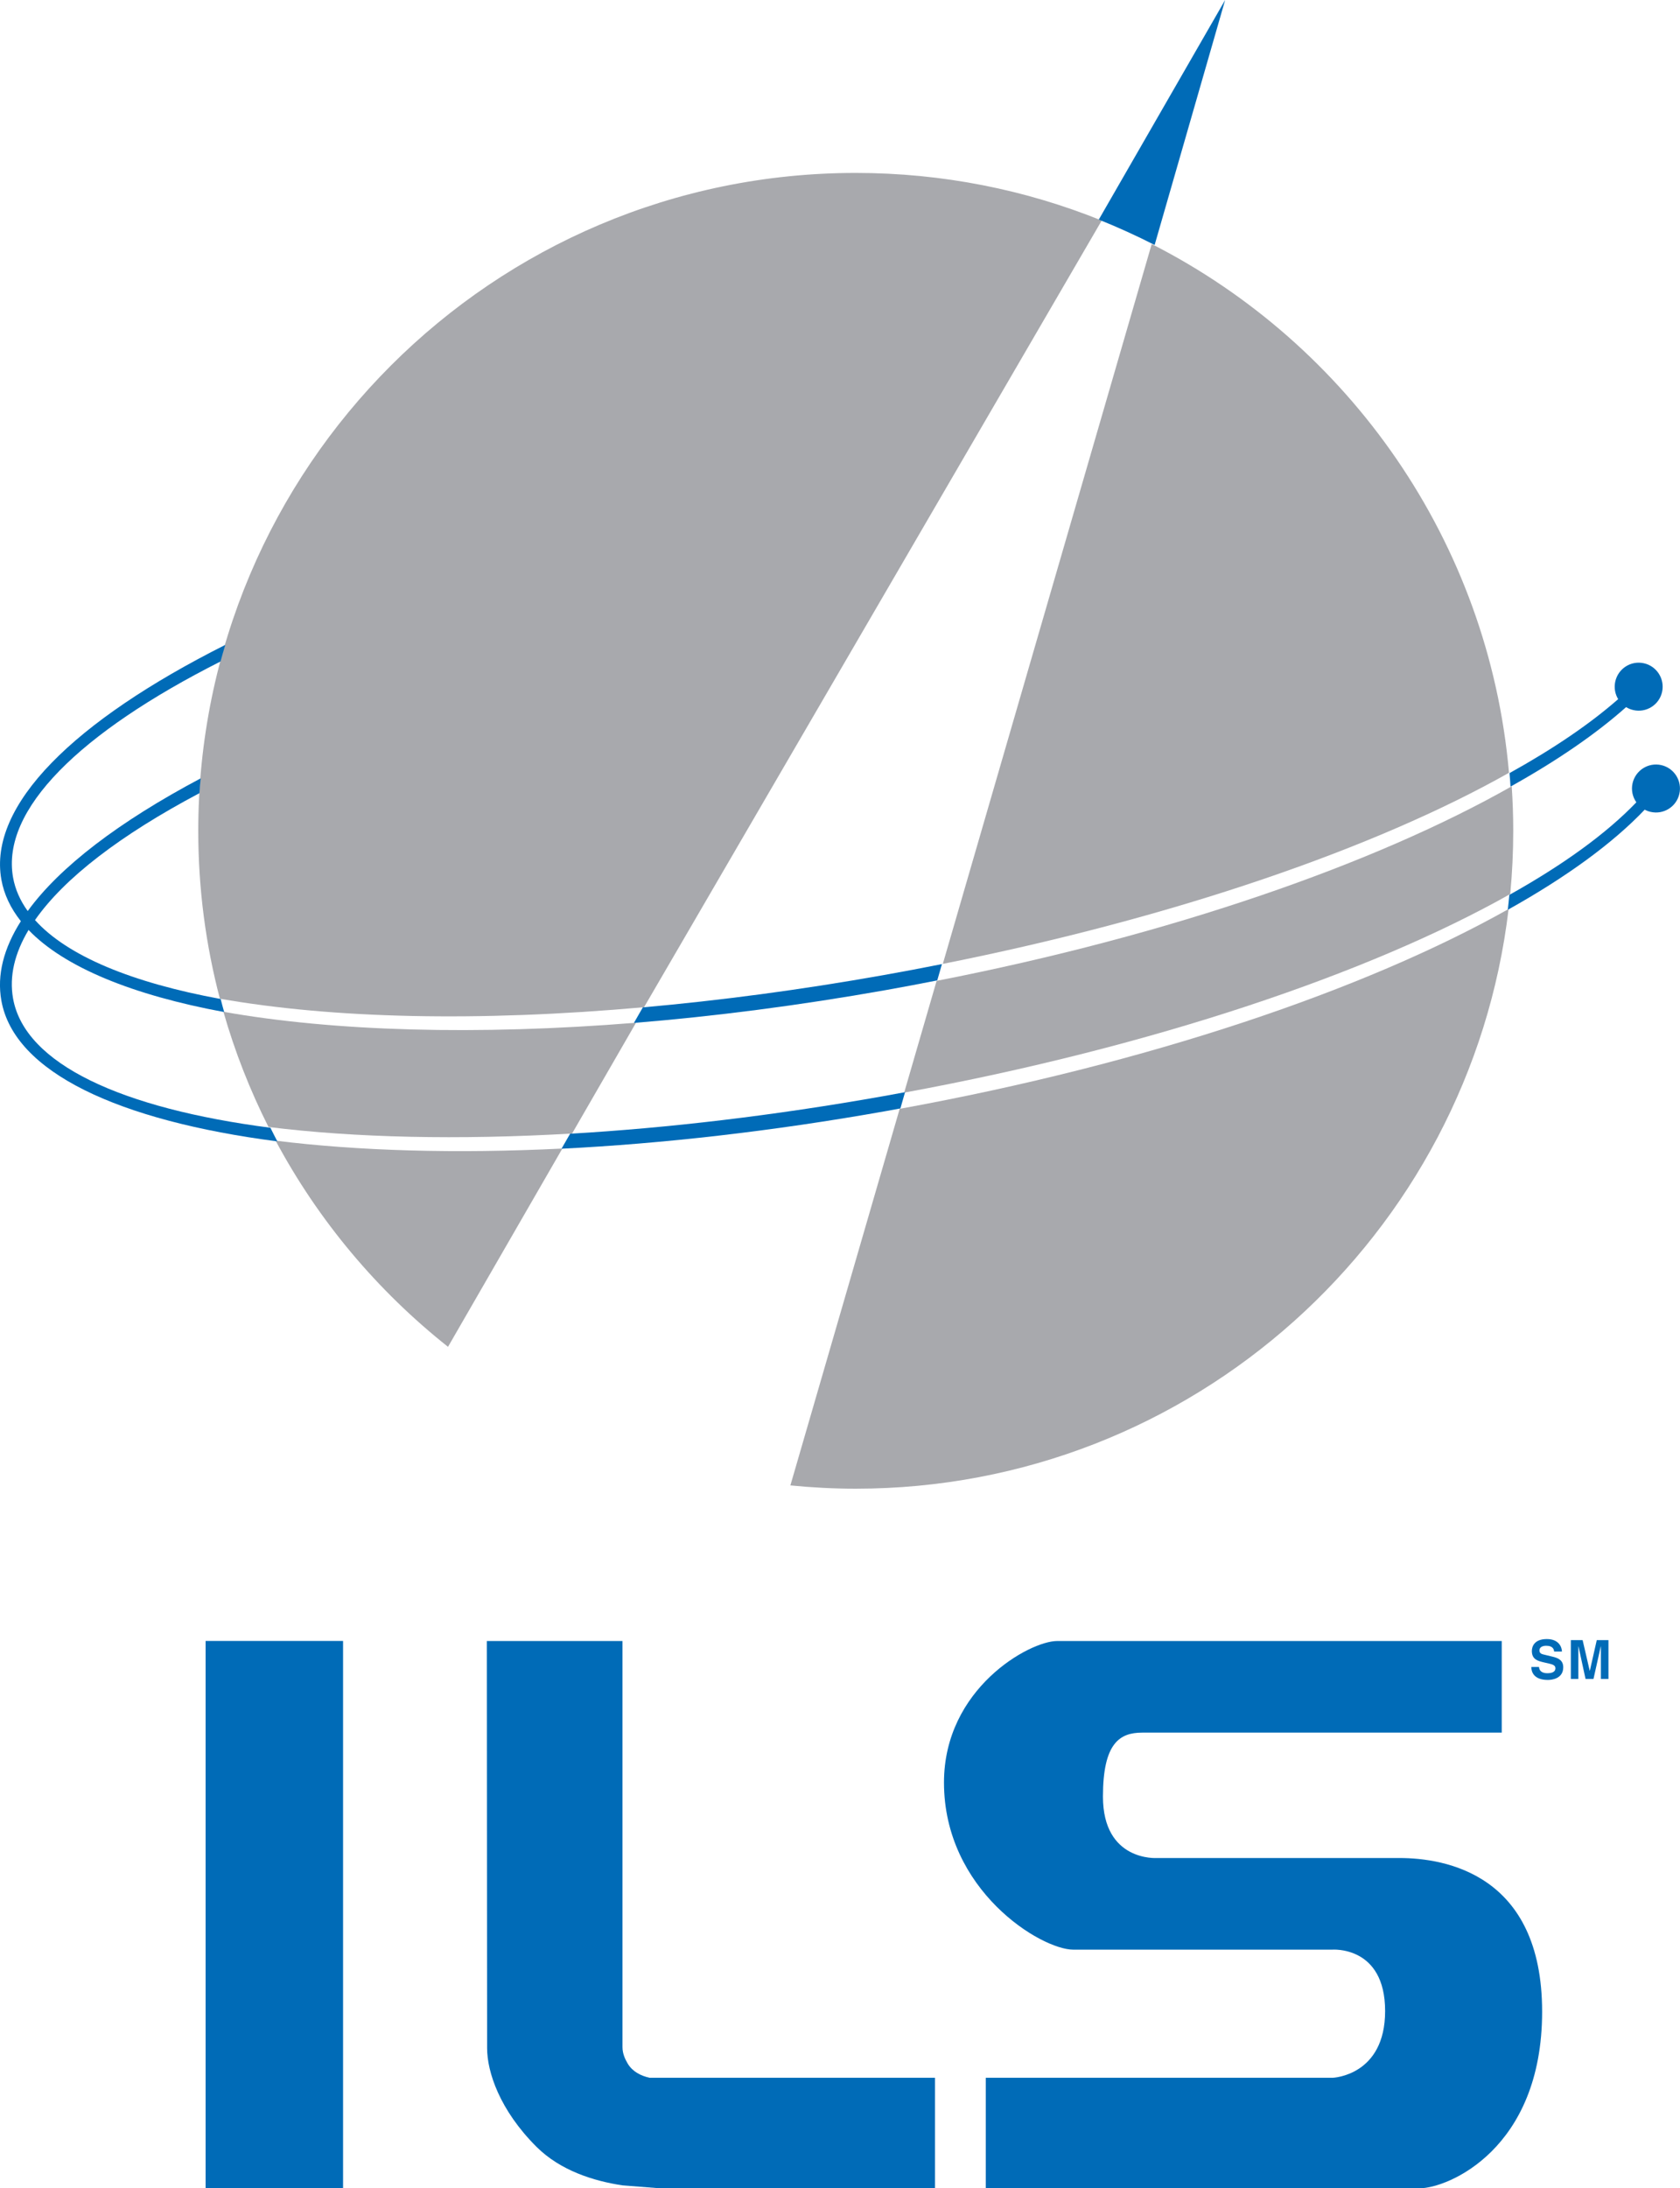 <?xml version="1.0" encoding="UTF-8" standalone="no"?>
<!-- Created with Inkscape (http://www.inkscape.org/) -->

<svg
   xmlns:dc="http://purl.org/dc/elements/1.1/"
   xmlns:cc="http://creativecommons.org/ns#"
   xmlns:rdf="http://www.w3.org/1999/02/22-rdf-syntax-ns#"
   xmlns:svg="http://www.w3.org/2000/svg"
   xmlns="http://www.w3.org/2000/svg"
   xmlns:sodipodi="http://sodipodi.sourceforge.net/DTD/sodipodi-0.dtd"
   xmlns:inkscape="http://www.inkscape.org/namespaces/inkscape"
   width="52.418"
   height="68.236"
   id="svg6902"
   version="1.1"
   inkscape:version="0.47 r22583"
   sodipodi:docname="ILS khrunichev.svg"
   inkscape:export-filename="C:\Users\Ryan Walean\Documents\ILS khrunichev.png"
   inkscape:export-xdpi="600"
   inkscape:export-ydpi="600">
  <defs
     id="defs6904">
    <inkscape:perspective
       sodipodi:type="inkscape:persp3d"
       inkscape:vp_x="0 : 526.18109 : 1"
       inkscape:vp_y="0 : 1000 : 0"
       inkscape:vp_z="744.09448 : 526.18109 : 1"
       inkscape:persp3d-origin="372.04724 : 350.78739 : 1"
       id="perspective6910" />
    <inkscape:perspective
       id="perspective6920"
       inkscape:persp3d-origin="0.5 : 0.33333333 : 1"
       inkscape:vp_z="1 : 0.5 : 1"
       inkscape:vp_y="0 : 1000 : 0"
       inkscape:vp_x="0 : 0.5 : 1"
       sodipodi:type="inkscape:persp3d" />
    <clipPath
       clipPathUnits="userSpaceOnUse"
       id="clipPath1298">
      <path
         d="m 12,12 630,0 0,810 -630,0 0,-810 z"
         id="path1300" />
    </clipPath>
    <clipPath
       clipPathUnits="userSpaceOnUse"
       id="clipPath1258">
      <path
         d="m 12,12 630,0 0,810 -630,0 0,-810 z"
         id="path1260" />
    </clipPath>
    <clipPath
       clipPathUnits="userSpaceOnUse"
       id="clipPath1186">
      <path
         d="m 12,12 630,0 0,810 -630,0 0,-810 z"
         id="path1188" />
    </clipPath>
    <clipPath
       clipPathUnits="userSpaceOnUse"
       id="clipPath1146">
      <path
         d="m 12,12 630,0 0,810 -630,0 0,-810 z"
         id="path1148" />
    </clipPath>
    <clipPath
       clipPathUnits="userSpaceOnUse"
       id="clipPath1106">
      <path
         d="m 12,12 630,0 0,810 -630,0 0,-810 z"
         id="path1108" />
    </clipPath>
    <clipPath
       clipPathUnits="userSpaceOnUse"
       id="clipPath734">
      <path
         d="m 12,12 630,0 0,810 -630,0 0,-810 z"
         id="path736" />
    </clipPath>
    <clipPath
       clipPathUnits="userSpaceOnUse"
       id="clipPath698">
      <path
         d="m 12,12 630,0 0,810 -630,0 0,-810 z"
         id="path700" />
    </clipPath>
    <clipPath
       clipPathUnits="userSpaceOnUse"
       id="clipPath662">
      <path
         d="m 12,12 630,0 0,810 -630,0 0,-810 z"
         id="path664" />
    </clipPath>
    <clipPath
       clipPathUnits="userSpaceOnUse"
       id="clipPath634">
      <path
         d="m 12,12 630,0 0,810 -630,0 0,-810 z"
         id="path636" />
    </clipPath>
    <clipPath
       clipPathUnits="userSpaceOnUse"
       id="clipPath618">
      <path
         d="m 12,12 630,0 0,810 -630,0 0,-810 z"
         id="path620" />
    </clipPath>
    <clipPath
       clipPathUnits="userSpaceOnUse"
       id="clipPath598">
      <path
         d="m 12,12 630,0 0,810 -630,0 0,-810 z"
         id="path600" />
    </clipPath>
    <clipPath
       clipPathUnits="userSpaceOnUse"
       id="clipPath582">
      <path
         d="m 12,12 630,0 0,810 -630,0 0,-810 z"
         id="path584" />
    </clipPath>
    <clipPath
       clipPathUnits="userSpaceOnUse"
       id="clipPath538">
      <path
         d="m 12,12 630,0 0,810 -630,0 0,-810 z"
         id="path540" />
    </clipPath>
    <clipPath
       clipPathUnits="userSpaceOnUse"
       id="clipPath510">
      <path
         d="m 12,12 630,0 0,810 -630,0 0,-810 z"
         id="path512" />
    </clipPath>
    <clipPath
       clipPathUnits="userSpaceOnUse"
       id="clipPath490">
      <path
         d="m 12,12 630,0 0,810 -630,0 0,-810 z"
         id="path492" />
    </clipPath>
    <clipPath
       clipPathUnits="userSpaceOnUse"
       id="clipPath474">
      <path
         d="m 12,12 630,0 0,810 -630,0 0,-810 z"
         id="path476" />
    </clipPath>
    <clipPath
       clipPathUnits="userSpaceOnUse"
       id="clipPath446">
      <path
         d="m 12,12 630,0 0,810 -630,0 0,-810 z"
         id="path448" />
    </clipPath>
    <clipPath
       clipPathUnits="userSpaceOnUse"
       id="clipPath422">
      <path
         d="m 12,12 630,0 0,810 -630,0 0,-810 z"
         id="path424" />
    </clipPath>
    <clipPath
       clipPathUnits="userSpaceOnUse"
       id="clipPath398">
      <path
         d="m 12,12 630,0 0,810 -630,0 0,-810 z"
         id="path400" />
    </clipPath>
    <clipPath
       clipPathUnits="userSpaceOnUse"
       id="clipPath378">
      <path
         d="m 12,12 630,0 0,810 -630,0 0,-810 z"
         id="path380" />
    </clipPath>
    <clipPath
       clipPathUnits="userSpaceOnUse"
       id="clipPath362">
      <path
         d="m 12,12 630,0 0,810 -630,0 0,-810 z"
         id="path364" />
    </clipPath>
    <clipPath
       clipPathUnits="userSpaceOnUse"
       id="clipPath306-1">
      <path
         d="m 12,12 630,0 0,810 -630,0 0,-810 z"
         id="path308-2" />
    </clipPath>
    <clipPath
       clipPathUnits="userSpaceOnUse"
       id="clipPath248-3">
      <path
         d="m 12,12 630,0 0,810 -630,0 0,-810 z"
         id="path250-3" />
    </clipPath>
  </defs>
  <sodipodi:namedview
     id="base"
     pagecolor="#ffffff"
     bordercolor="#666666"
     borderopacity="1.0"
     inkscape:pageopacity="0.0"
     inkscape:pageshadow="2"
     inkscape:zoom="3.959798"
     inkscape:cx="41.227566"
     inkscape:cy="4.4852126"
     inkscape:document-units="px"
     inkscape:current-layer="layer1"
     showgrid="false"
     inkscape:window-width="1280"
     inkscape:window-height="1002"
     inkscape:window-x="-8"
     inkscape:window-y="-8"
     inkscape:window-maximized="1" />
  <g
     inkscape:label="Layer 1"
     inkscape:groupmode="layer"
     id="layer1"
     transform="translate(-213.222,-499.843)">
    <g
       transform="matrix(1.25,0,0,-1.25,-472.532,892.153)"
       id="g244-4"
       style="fill:#000000;fill-opacity:1;fill-rule:evenodd">
      <g
         id="g246-1"
         clip-path="url(#clipPath248-3)"
         style="fill:#000000;fill-opacity:1;fill-rule:evenodd">
        <g
           id="g252-1"
           transform="translate(572.137,289.803)"
           style="fill:#a8a9ad;fill-opacity:1;fill-rule:evenodd">
          <path
             d="m 0,0 c 5.797,1.153 10.814,2.895 14.132,4.767 -0.505,5.77 -3.995,10.685 -8.918,13.19 L 0,0 z"
             style="fill:#a8a9ad;fill-opacity:1;fill-rule:evenodd;stroke:none"
             id="path254-3" />
        </g>
        <g
           id="g256-8"
           transform="translate(564.679,288.722)"
           style="fill:#006bb7;fill-opacity:1;fill-rule:evenodd">
          <path
             d="m 0,0 11.424,19.624 c -1.897,0.766 -3.969,1.188 -6.14,1.188 -9.064,0 -16.411,-7.348 -16.411,-16.411 0,-1.448 0.188,-2.852 0.54,-4.189 C -7.785,-0.28 -4.175,-0.373 0,0"
             style="fill:#a8a9ad;fill-opacity:1;fill-rule:evenodd;stroke:none"
             id="path258-7" />
        </g>
        <g
           id="g260-4"
           transform="translate(562.883,285.571)"
           style="fill:#006bb7;fill-opacity:1;fill-rule:evenodd">
          <path
             d="M 0,0 1.596,2.764 C -2.391,2.442 -5.953,2.549 -8.703,3.037 -8.417,2.037 -8.038,1.076 -7.578,0.163 -5.423,-0.105 -2.844,-0.165 0,0"
             style="fill:#a8a9ad;fill-opacity:1;fill-rule:evenodd;stroke:none"
             id="path262-2" />
        </g>
        <g
           id="g264-7"
           transform="translate(586.337,294.233)"
           style="fill:#a8a9ad;fill-opacity:1;fill-rule:evenodd">
          <path
             d="m 0,0 c -3.409,-1.933 -8.496,-3.708 -14.355,-4.854 l -0.81,-2.788 c 6.216,1.145 11.619,2.977 15.128,4.954 0.049,0.519 0.075,1.046 0.075,1.578 C 0.038,-0.737 0.025,-0.367 0,0"
             style="fill:#a8a9ad;fill-opacity:1;fill-rule:evenodd;stroke:none"
             id="path266-7" />
        </g>
        <g
           id="g268-9"
           transform="translate(562.64,285.196)"
           style="fill:#a8a9ad;fill-opacity:1;fill-rule:evenodd">
          <path
             d="m 0,0 c -2.661,-0.131 -5.089,-0.06 -7.157,0.197 1.069,-1.997 2.54,-3.746 4.303,-5.143 L 0,0 z"
             style="fill:#a8a9ad;fill-opacity:1;fill-rule:evenodd;stroke:none"
             id="path270-3" />
        </g>
        <g
           id="g272-1"
           transform="translate(571.06,286.187)"
           style="fill:#a8a9ad;fill-opacity:1;fill-rule:evenodd">
          <path
             d="m 0,0 -2.728,-9.394 c 0.537,-0.053 1.081,-0.082 1.631,-0.082 8.404,0 15.331,6.316 16.296,14.46 C 11.612,2.966 6.201,1.128 0,0"
             style="fill:#a8a9ad;fill-opacity:1;fill-rule:evenodd;stroke:none"
             id="path274-9" />
        </g>
        <g
           id="g276-8"
           transform="translate(570.652,286.503)"
           style="fill:#006bb7;fill-opacity:1;fill-rule:evenodd">
          <path
             d="m 0,0 c -2.735,-0.486 -5.374,-0.795 -7.818,-0.937 l -0.215,-0.374 c 2.527,0.126 5.263,0.435 8.099,0.939 0.12,0.022 0.24,0.044 0.36,0.066 L 0.542,0.099 C 0.362,0.066 0.182,0.032 0,0"
             style="fill:#006bb7;fill-opacity:1;fill-rule:evenodd;stroke:none"
             id="path278-6" />
        </g>
        <g
           id="g280-5"
           transform="translate(570.718,289.15)"
           style="fill:#006bb7;fill-opacity:1;fill-rule:evenodd">
          <path
             d="M 0,0 C 0.431,0.077 0.857,0.157 1.28,0.241 L 1.397,0.648 C 0.915,0.552 0.427,0.459 -0.066,0.372 -2.136,0.004 -4.151,-0.262 -6.069,-0.432 L -6.292,-0.82 C -4.286,-0.657 -2.173,-0.386 0,0"
             style="fill:#006bb7;fill-opacity:1;fill-rule:evenodd;stroke:none"
             id="path282-0" />
        </g>
        <g
           id="g284-2"
           transform="translate(577.424,307.737)"
           style="fill:#006bb7;fill-opacity:1;fill-rule:evenodd">
          <path
             d="M 0,0 1.76,6.111 -1.394,0.633 C -0.918,0.442 -0.453,0.231 0,0"
             style="fill:#006bb7;fill-opacity:1;fill-rule:evenodd;stroke:none"
             id="path286-8" />
        </g>
        <g
           id="g288-6"
           transform="translate(555.353,285.715)"
           style="fill:#006bb7;fill-opacity:1;fill-rule:evenodd">
          <path
             d="m 0,0 c -3.713,0.481 -6.132,1.588 -6.424,3.226 -0.098,0.552 0.038,1.125 0.387,1.708 0.896,-0.932 2.6,-1.625 4.883,-2.048 -0.031,0.108 -0.06,0.216 -0.088,0.326 -2.207,0.405 -3.827,1.071 -4.634,1.969 0.73,1.047 2.134,2.122 4.105,3.166 0.008,0.123 0.018,0.246 0.03,0.369 -2.039,-1.082 -3.516,-2.207 -4.317,-3.31 -0.189,0.262 -0.313,0.542 -0.366,0.839 -0.3,1.69 1.664,3.611 5.179,5.387 0.033,0.121 0.072,0.26 0.119,0.414 C -4.911,10.143 -7.046,8.045 -6.716,6.192 -6.65,5.82 -6.484,5.474 -6.229,5.153 -6.658,4.478 -6.83,3.813 -6.716,3.173 -6.398,1.384 -3.793,0.175 0.173,-0.34 0.114,-0.227 0.056,-0.114 0,0"
             style="fill:#006bb7;fill-opacity:1;fill-rule:evenodd;stroke:none"
             id="path290-0" />
        </g>
        <g
           id="g292-2"
           transform="translate(589.637,297.302)"
           style="fill:#006bb7;fill-opacity:1;fill-rule:evenodd">
          <path
             d="m 0,0 c -0.325,0.073 -0.643,-0.132 -0.715,-0.455 -0.035,-0.157 -0.005,-0.313 0.072,-0.44 -0.706,-0.619 -1.619,-1.239 -2.712,-1.845 0.01,-0.112 0.018,-0.224 0.025,-0.337 1.162,0.648 2.134,1.315 2.885,1.983 0.055,-0.034 0.116,-0.059 0.183,-0.074 0.322,-0.073 0.643,0.13 0.715,0.452 C 0.525,-0.393 0.322,-0.071 0,0"
             style="fill:#006bb7;fill-opacity:1;fill-rule:evenodd;stroke:none"
             id="path294-4" />
        </g>
        <g
           id="g296-8"
           transform="translate(590.069,294.762)"
           style="fill:#006bb7;fill-opacity:1;fill-rule:evenodd">
          <path
             d="m 0,0 c -0.325,0.072 -0.643,-0.132 -0.716,-0.455 -0.038,-0.171 0.002,-0.341 0.095,-0.473 -0.739,-0.772 -1.814,-1.552 -3.17,-2.31 -0.012,-0.124 -0.024,-0.249 -0.039,-0.372 1.46,0.814 2.62,1.659 3.418,2.498 0.046,-0.025 0.096,-0.044 0.151,-0.056 C 0.06,-1.24 0.381,-1.039 0.453,-0.716 0.526,-0.393 0.322,-0.072 0,0"
             style="fill:#006bb7;fill-opacity:1;fill-rule:evenodd;stroke:none"
             id="path298-6" />
        </g>
      </g>
    </g>
    <path
       d="m 223.926,568.078 -4.289,0 0,-17.066 4.289,0 0,17.066 z"
       style="fill:#006bb7;fill-opacity:1;fill-rule:nonzero;stroke:none"
       id="path300-5" />
    <g
       transform="matrix(1.25,0,0,-1.25,-472.532,892.153)"
       id="g302-0"
       style="fill:#006bb7;fill-opacity:1">
      <g
         id="g304-9"
         clip-path="url(#clipPath306-1)"
         style="fill:#006bb7;fill-opacity:1">
        <g
           id="g310-0"
           transform="translate(583.532,267.498)"
           style="fill:#006bb7;fill-opacity:1">
          <path
             d="m 0,0 -6.055,0 c 0,0 -1.343,-0.092 -1.343,1.532 0,1.335 0.418,1.596 0.979,1.596 l 8.975,0 0,2.285 -11.098,0 c -0.689,0 -2.824,-1.184 -2.824,-3.53 0,-2.69 2.421,-4.169 3.228,-4.169 l 6.456,0 c 0,0 1.327,0.111 1.327,-1.532 0,-1.615 -1.307,-1.664 -1.307,-1.664 l -8.661,0 0,-2.757 10.826,0 c 0.707,0 3.061,0.975 3.061,4.406 C 3.564,-0.404 1.144,0 0,0"
             style="fill:#006bb7;fill-opacity:1;fill-rule:nonzero;stroke:none"
             id="path312-0" />
        </g>
        <g
           id="g314-6"
           transform="translate(571.942,262.016)"
           style="fill:#006bb7;fill-opacity:1">
          <path
             d="M 0,0 -7.126,0 C -7.339,0.048 -7.551,0.151 -7.672,0.356 -7.727,0.45 -7.801,0.592 -7.801,0.763 l 0,10.132 -3.386,0 0.007,-10.155 c 0,-0.595 0.312,-1.543 1.23,-2.46 0.6,-0.599 1.436,-0.857 2.149,-0.964 l 0.934,-0.073 0.122,0 6.745,0 L 0,0 z"
             style="fill:#006bb7;fill-opacity:1;fill-rule:nonzero;stroke:none"
             id="path316-1" />
        </g>
        <g
           id="g318-3"
           transform="translate(587.019,272.264)"
           style="fill:#006bb7;fill-opacity:1">
          <path
             d="m 0,0 c 0.002,-0.054 0.03,-0.156 0.207,-0.156 0.096,0 0.202,0.022 0.202,0.124 0,0.077 -0.073,0.096 -0.176,0.121 L 0.13,0.112 c -0.158,0.037 -0.309,0.073 -0.309,0.286 0,0.107 0.057,0.298 0.373,0.298 0.296,0 0.375,-0.194 0.378,-0.312 l -0.195,0 C 0.373,0.427 0.357,0.529 0.178,0.529 0.1,0.529 0.01,0.501 0.01,0.412 0.01,0.337 0.072,0.321 0.112,0.311 L 0.348,0.254 C 0.48,0.221 0.604,0.167 0.604,-0.008 c 0,-0.291 -0.297,-0.316 -0.383,-0.316 -0.354,0 -0.414,0.204 -0.414,0.324 L 0,0 z"
             style="fill:#006bb7;fill-opacity:1;fill-rule:nonzero;stroke:none"
             id="path320-8" />
        </g>
      </g>
    </g>
    <g
       id="g322"
       transform="matrix(1.25,0,0,-1.25,263.043,550.986)"
       style="fill:#006bb7;fill-opacity:1">
      <path
         d="m 0,0 -0.173,-0.765 -0.003,0 -0.177,0.765 -0.294,0 0,-0.969 0.187,0 0,0.81 0.004,0 0.176,-0.81 0.198,0 0.181,0.81 0.004,0 0,-0.81 0.189,0 L 0.292,0 0,0 z"
         style="fill:#006bb7;fill-opacity:1;fill-rule:nonzero;stroke:none"
         id="path324" />
    </g>
  </g>
</svg>

